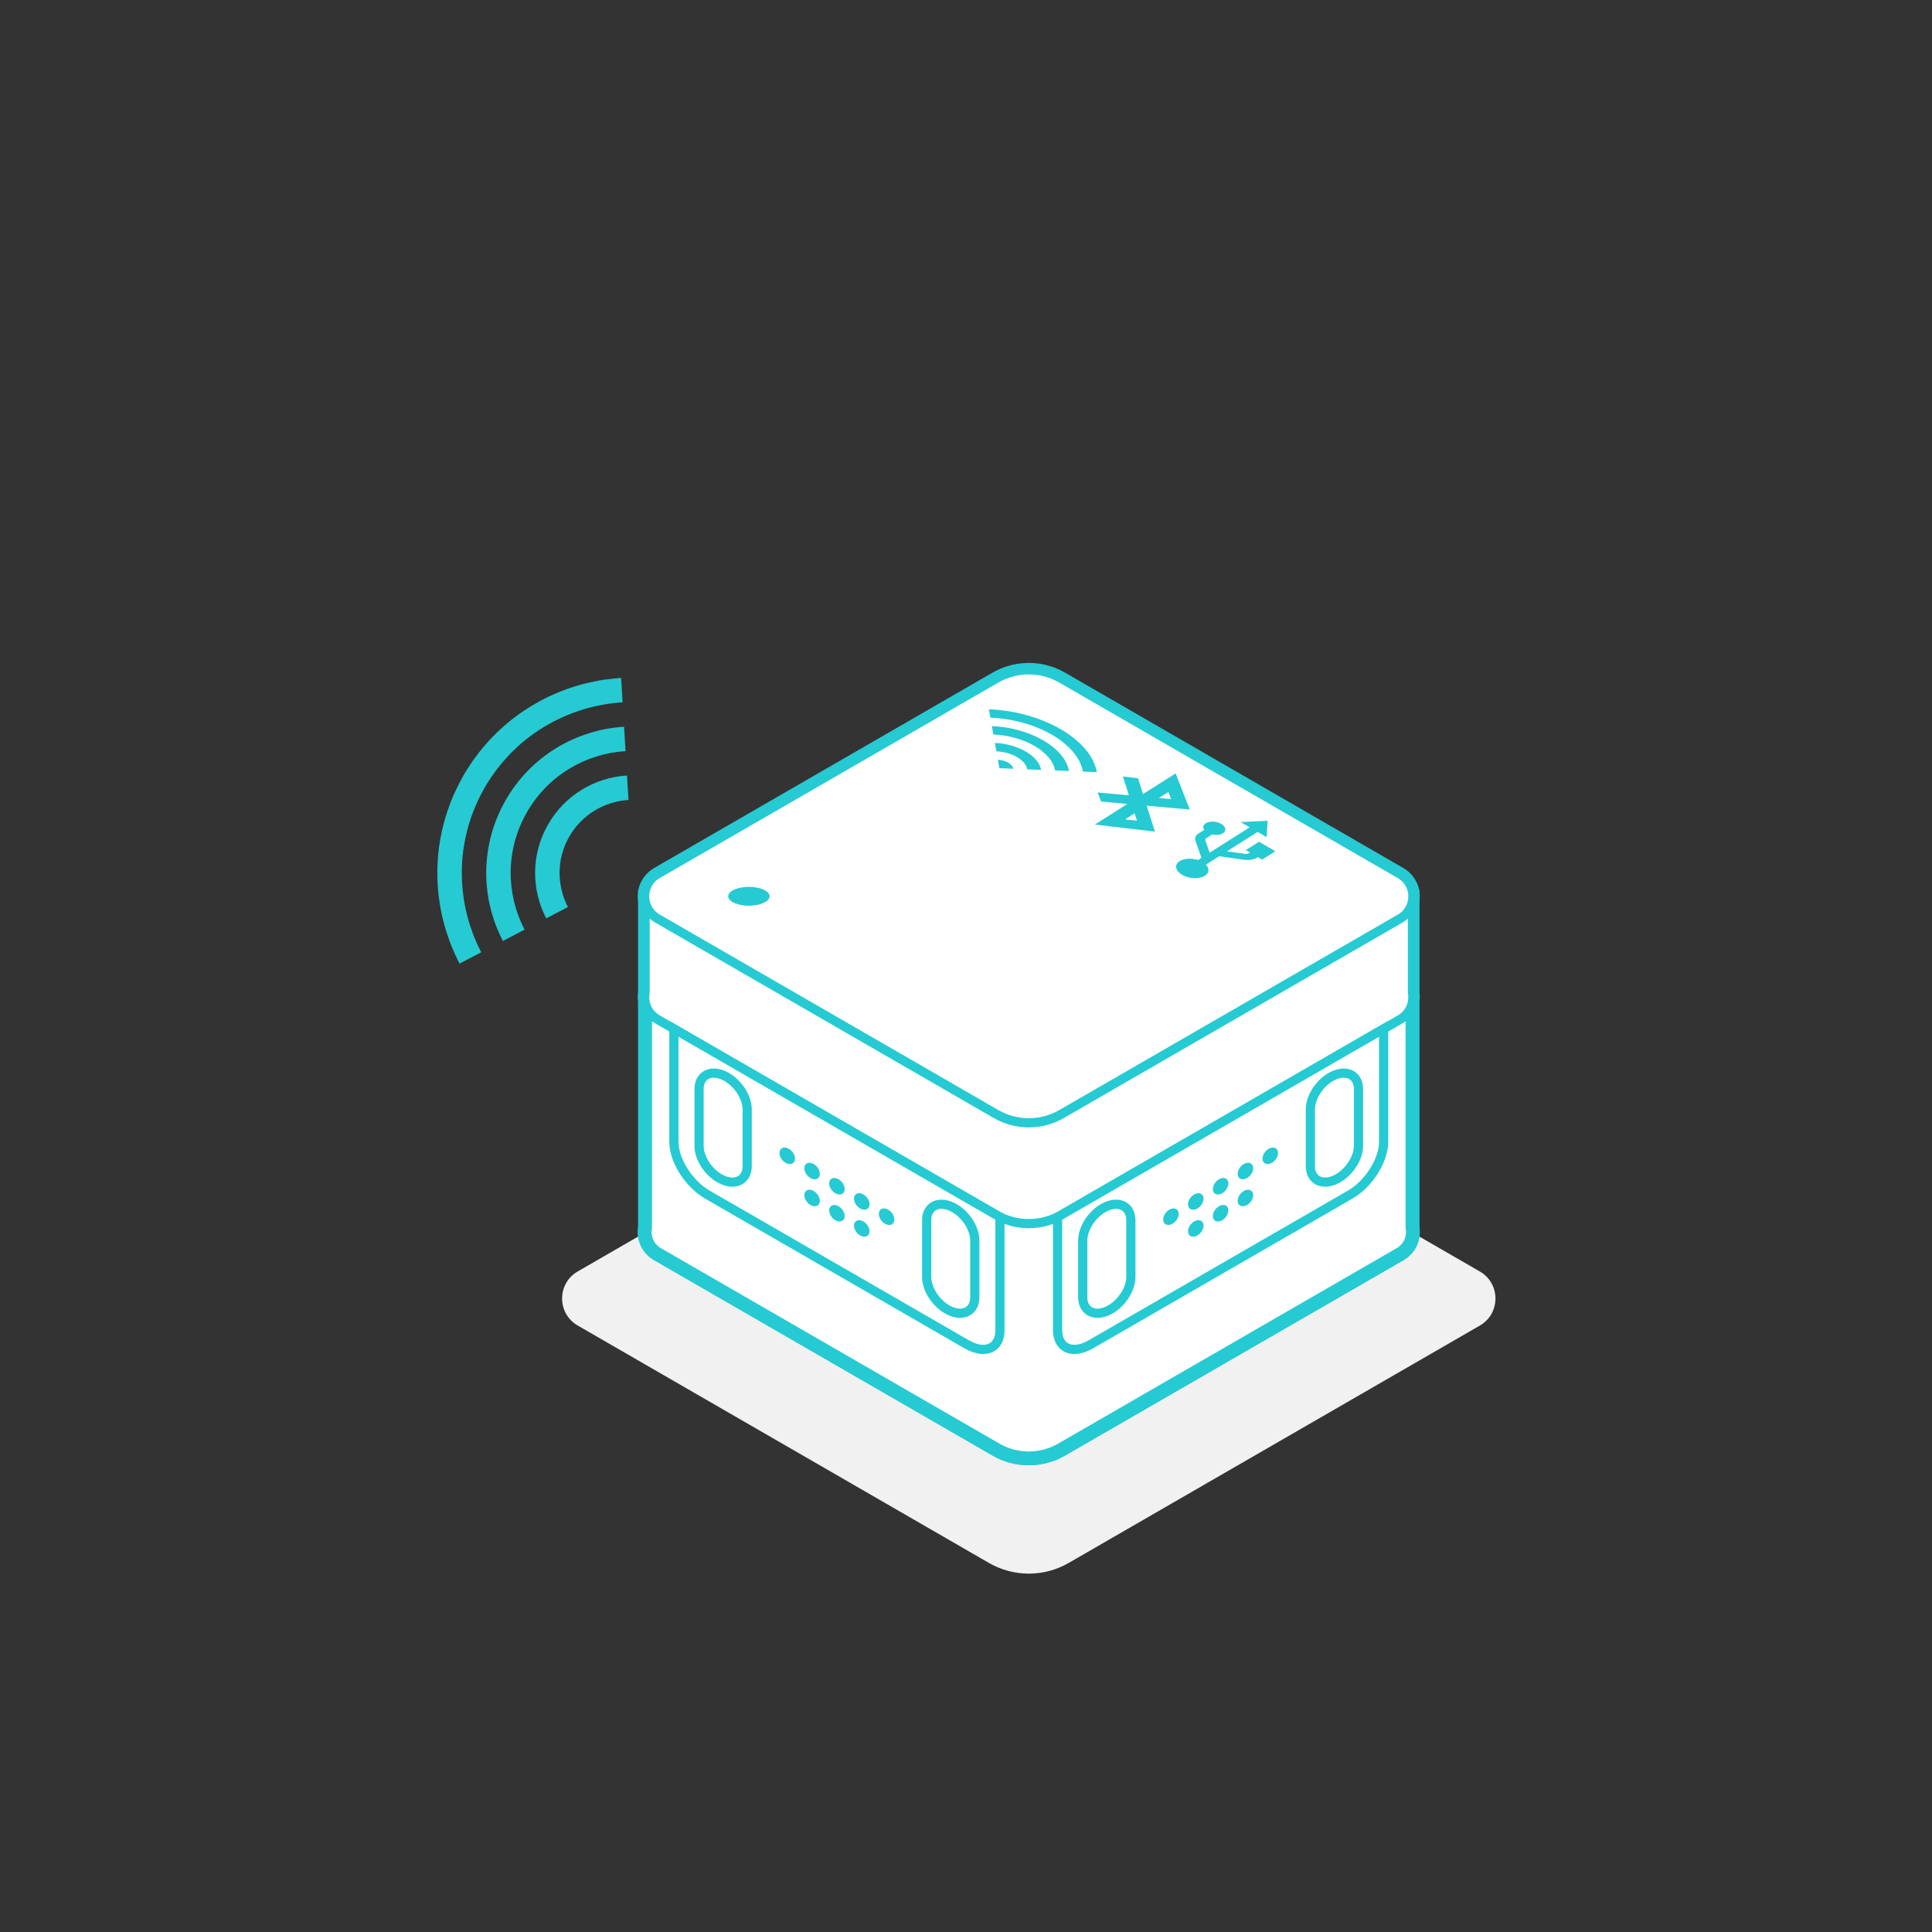 <?xml version="1.0" encoding="utf-8"?>
<!-- Generator: Adobe Illustrator 17.0.0, SVG Export Plug-In . SVG Version: 6.00 Build 0)  -->
<!DOCTYPE svg PUBLIC "-//W3C//DTD SVG 1.1//EN" "http://www.w3.org/Graphics/SVG/1.1/DTD/svg11.dtd">
<svg version="1.1" id="Layer_1" xmlns="http://www.w3.org/2000/svg" xmlns:xlink="http://www.w3.org/1999/xlink" x="0px" y="0px"
	 width="210px" height="210px" viewBox="0 0 210 210" enable-background="new 0 0 210 210" xml:space="preserve">
<rect x="0" y="0" width="210" height="210" fill="#333333" stroke="none"/>
<rect x="0.044" opacity="0" fill="#FFFFFF" width="210" height="210"/>
<g>
	<g>
		<path fill="#F1F1F1" d="M107.493,112.395l-44.699,25.807c-2.261,1.306-2.261,4.569,0,5.875l44.7,25.808
			c2.682,1.548,5.986,1.548,8.668,0l44.691-25.802c2.261-1.305,2.261-4.569,0.001-5.875l-44.691-25.812
			C113.48,110.846,110.175,110.846,107.493,112.395z"/>
		<path fill="none" stroke="#26CAD3" stroke-width="1.5" stroke-miterlimit="10" d="M153.528,107.886v-9.953
			c0.097-0.539,0.038-1.101-0.18-1.61c-0.01-0.024-0.022-0.046-0.033-0.07c-0.044-0.095-0.092-0.187-0.147-0.277
			c-0.021-0.035-0.043-0.068-0.066-0.102c-0.052-0.077-0.108-0.151-0.168-0.224c-0.029-0.035-0.058-0.071-0.09-0.105
			c-0.065-0.07-0.135-0.136-0.208-0.2c-0.033-0.029-0.063-0.06-0.098-0.088c-0.109-0.087-0.225-0.169-0.351-0.242
			c-0.002-0.001-0.003-0.002-0.005-0.003l-36.788-21.248c-0.828-0.478-1.728-0.777-2.646-0.897c-0.306-0.04-0.614-0.06-0.922-0.06
			c-0.019,0-0.037,0.003-0.056,0.004c-1.213,0.009-2.425,0.325-3.512,0.952l-6.034,3.484l-30.761,17.76
			c-0.128,0.074-0.246,0.157-0.356,0.246c-0.034,0.027-0.064,0.057-0.096,0.085c-0.074,0.065-0.145,0.131-0.211,0.202
			c-0.031,0.034-0.06,0.069-0.089,0.104c-0.061,0.073-0.117,0.147-0.169,0.225c-0.022,0.033-0.044,0.067-0.065,0.101
			c-0.055,0.09-0.104,0.183-0.147,0.277c-0.011,0.023-0.023,0.046-0.033,0.069c-0.218,0.509-0.277,1.07-0.18,1.61v9.956
			c-0.057,0.32-0.053,0.648,0,0.969V133.4c-0.196,1.093,0.249,2.286,1.346,2.919l36.795,21.244c2.208,1.275,4.928,1.275,7.135,0
			l36.788-21.239c1.097-0.634,1.542-1.827,1.346-2.92v-24.546C153.581,108.536,153.586,108.207,153.528,107.886z"/>
		<path fill="#FFFFFF" stroke="#26CAD3" stroke-width="1.5" stroke-miterlimit="10" d="M153.528,133.404V97.427h-83.41V133.4
			c-0.196,1.093,0.249,2.286,1.346,2.919l36.795,21.244c2.208,1.275,4.928,1.275,7.135,0l36.788-21.239
			C153.28,135.69,153.725,134.497,153.528,133.404z"/>
		<path fill="#FFFFFF" stroke="#26CAD3" stroke-miterlimit="10" d="M153.528,97.933c0.197-1.093-0.248-2.286-1.345-2.92
			l-36.788-21.248c-2.208-1.275-4.928-1.275-7.136-0.001L71.464,95.008c-1.097,0.633-1.542,1.826-1.346,2.92v9.954
			c-0.197,1.093,0.248,2.286,1.346,2.92l36.795,21.244c2.208,1.275,4.928,1.275,7.135,0l36.788-21.239
			c1.097-0.634,1.543-1.827,1.346-2.92V97.933z"/>
		<polygon fill="#FFFFFF" stroke="#26CAD3" stroke-miterlimit="10" points="70.118,97.417 70.118,97.427 111.823,121.505 
			153.528,97.427 153.528,97.417 111.823,73.339 		"/>
		<path fill="#FFFFFF" stroke="#26CAD3" stroke-miterlimit="10" d="M73.251,111.829v12.3c0,1.991,1.629,4.56,3.62,5.709
			l28.199,16.281c1.991,1.149,3.62,0.461,3.62-1.53v-12.3L73.251,111.829z"/>
		<g>
			<path fill="#FFFFFF" stroke="#26CAD3" stroke-miterlimit="10" d="M103.342,142.523L103.342,142.523
				c-1.438-0.608-2.615-2.282-2.615-3.72v-6.175c0-1.438,1.177-2.117,2.615-1.51h0c1.438,0.608,2.615,2.282,2.615,3.72v6.175
				C105.956,142.452,104.78,143.131,103.342,142.523z"/>
			<path fill="#FFFFFF" stroke="#26CAD3" stroke-miterlimit="10" d="M78.599,128.271L78.599,128.271
				c-1.438-0.608-2.615-2.282-2.615-3.72v-6.175c0-1.438,1.177-2.117,2.615-1.51l0,0c1.438,0.608,2.615,2.282,2.615,3.72v6.175
				C81.213,128.199,80.037,128.878,78.599,128.271z"/>
		</g>
		<g>
			<path fill="#26CAD3" d="M97.214,132.557c0,0.467-0.378,0.708-0.845,0.538c-0.467-0.17-0.845-0.686-0.845-1.153
				s0.378-0.708,0.845-0.538C96.835,131.574,97.214,132.09,97.214,132.557z"/>
			<path fill="#26CAD3" d="M94.515,130.902c0,0.467-0.378,0.708-0.845,0.538c-0.467-0.17-0.845-0.686-0.845-1.153
				s0.378-0.708,0.845-0.538C94.136,129.919,94.515,130.436,94.515,130.902z"/>
			<path fill="#26CAD3" d="M91.816,129.248c0,0.467-0.378,0.708-0.845,0.538c-0.467-0.17-0.845-0.686-0.845-1.153
				s0.378-0.708,0.845-0.538C91.437,128.265,91.816,128.781,91.816,129.248z"/>
			<path fill="#26CAD3" d="M89.116,127.594c0,0.467-0.378,0.708-0.845,0.538c-0.467-0.17-0.845-0.686-0.845-1.153
				c0-0.467,0.378-0.708,0.845-0.538C88.738,126.611,89.116,127.127,89.116,127.594z"/>
			<path fill="#26CAD3" d="M86.417,125.94c0,0.467-0.378,0.708-0.845,0.538s-0.845-0.686-0.845-1.153
				c0-0.467,0.378-0.708,0.845-0.538S86.417,125.473,86.417,125.94z"/>
			<path fill="#26CAD3" d="M94.515,133.834c0,0.467-0.378,0.708-0.845,0.538c-0.467-0.17-0.845-0.686-0.845-1.153
				s0.378-0.708,0.845-0.538C94.136,132.851,94.515,133.367,94.515,133.834z"/>
			<path fill="#26CAD3" d="M91.816,132.179c0,0.467-0.378,0.708-0.845,0.538c-0.467-0.17-0.845-0.686-0.845-1.153
				s0.378-0.708,0.845-0.538C91.437,131.196,91.816,131.713,91.816,132.179z"/>
			<path fill="#26CAD3" d="M89.116,130.525c0,0.467-0.378,0.708-0.845,0.538c-0.467-0.17-0.845-0.686-0.845-1.153
				c0-0.467,0.378-0.708,0.845-0.538C88.738,129.542,89.116,130.058,89.116,130.525z"/>
		</g>
		<path fill="#FFFFFF" stroke="#26CAD3" stroke-miterlimit="10" d="M150.395,111.829v12.3c0,1.991-1.629,4.56-3.62,5.709
			l-28.199,16.281c-1.991,1.149-3.62,0.461-3.62-1.53v-12.3L150.395,111.829z"/>
		<g>
			<path fill="#FFFFFF" stroke="#26CAD3" stroke-miterlimit="10" d="M120.304,142.523L120.304,142.523
				c1.438-0.608,2.615-2.282,2.615-3.72v-6.175c0-1.438-1.177-2.117-2.615-1.51l0,0c-1.438,0.608-2.615,2.282-2.615,3.72v6.175
				C117.689,142.452,118.866,143.131,120.304,142.523z"/>
			<path fill="#FFFFFF" stroke="#26CAD3" stroke-miterlimit="10" d="M145.047,128.271L145.047,128.271
				c1.438-0.608,2.615-2.282,2.615-3.72v-6.175c0-1.438-1.177-2.117-2.615-1.51v0c-1.438,0.608-2.615,2.282-2.615,3.72v6.175
				C142.432,128.199,143.609,128.878,145.047,128.271z"/>
		</g>
		<g>
			<path fill="#26CAD3" d="M126.432,132.557c0,0.467,0.378,0.708,0.845,0.538c0.467-0.17,0.845-0.686,0.845-1.153
				s-0.378-0.708-0.845-0.538C126.811,131.574,126.432,132.09,126.432,132.557z"/>
			<path fill="#26CAD3" d="M129.131,130.902c0,0.467,0.378,0.708,0.845,0.538s0.845-0.686,0.845-1.153s-0.378-0.708-0.845-0.538
				S129.131,130.436,129.131,130.902z"/>
			<path fill="#26CAD3" d="M131.83,129.248c0,0.467,0.378,0.708,0.845,0.538s0.845-0.686,0.845-1.153s-0.378-0.708-0.845-0.538
				C132.209,128.265,131.83,128.781,131.83,129.248z"/>
			<path fill="#26CAD3" d="M134.529,127.594c0,0.467,0.378,0.708,0.845,0.538s0.845-0.686,0.845-1.153
				c0-0.467-0.378-0.708-0.845-0.538S134.529,127.127,134.529,127.594z"/>
			<path fill="#26CAD3" d="M137.228,125.94c0,0.467,0.378,0.708,0.845,0.538c0.467-0.17,0.845-0.686,0.845-1.153
				c0-0.467-0.378-0.708-0.845-0.538C137.607,124.957,137.228,125.473,137.228,125.94z"/>
			<path fill="#26CAD3" d="M129.131,133.834c0,0.467,0.378,0.708,0.845,0.538s0.845-0.686,0.845-1.153s-0.378-0.708-0.845-0.538
				S129.131,133.367,129.131,133.834z"/>
			<path fill="#26CAD3" d="M131.83,132.179c0,0.467,0.378,0.708,0.845,0.538s0.845-0.686,0.845-1.153s-0.378-0.708-0.845-0.538
				S131.83,131.713,131.83,132.179z"/>
			<path fill="#26CAD3" d="M134.529,130.525c0,0.467,0.378,0.708,0.845,0.538s0.845-0.686,0.845-1.153
				c0-0.467-0.378-0.708-0.845-0.538S134.529,130.058,134.529,130.525z"/>
		</g>
		<path fill="#FFFFFF" stroke="#26CAD3" stroke-miterlimit="10" d="M108.258,73.765L71.464,95.008c-1.861,1.075-1.861,3.761,0,4.836
			l36.796,21.244c2.208,1.275,4.927,1.275,7.135,0l36.788-21.239c1.861-1.075,1.861-3.761,0-4.836l-36.788-21.248
			C113.187,72.49,110.466,72.49,108.258,73.765z"/>
		<ellipse fill="#26CAD3" cx="81.404" cy="97.422" rx="2.249" ry="1.025"/>
		<g>
			<g>
				<path fill="#26CAD3" d="M108.302,81.669c-0.054-0.305-0.109-0.61-0.163-0.915c2.508,0.101,4.76,1.411,5.031,2.928
					c-0.505-0.02-1.009-0.041-1.514-0.061C111.476,82.61,109.974,81.736,108.302,81.669z"/>
				<path fill="#26CAD3" d="M108.466,82.584c0.054,0.305,0.109,0.61,0.163,0.915c0.505,0.02,1.009,0.041,1.514,0.061
					C110.052,83.055,109.302,82.618,108.466,82.584z"/>
				<path fill="#26CAD3" d="M116.197,83.803c-0.504-0.02-1.008-0.04-1.513-0.061c-0.361-2.021-3.365-3.769-6.708-3.904
					c-0.054-0.305-0.109-0.61-0.164-0.915C111.991,79.092,115.745,81.277,116.197,83.803z"/>
				<path fill="#26CAD3" d="M117.71,83.865c0.504,0.02,1.009,0.04,1.513,0.061c-0.632-3.538-5.888-6.597-11.739-6.832
					c0.054,0.305,0.109,0.61,0.164,0.915C112.663,78.21,117.168,80.832,117.71,83.865z"/>
			</g>
			<path fill="#26CAD3" d="M129.323,87.997l-1.536-3.93l-3.545,2.243l-0.542-1.716l-1.641-0.193l0.647,2.047l-3.397-0.307
				l0.386,0.987l2.849,0.257l-3.545,2.243l6.535,0.767l-0.892-2.821L129.323,87.997z M126.994,86.086l0.304,0.777l-1.34-0.121
				L126.994,86.086z M123.581,89.214l-1.291-0.152l1.036-0.656L123.581,89.214z"/>
			<path fill="#26CAD3" d="M138.622,92.53l-1.776-1.034l-1.43,0.905l0.452,0.263c-0.03,0.019-0.06,0.038-0.09,0.057
				c-0.145,0.092-0.294,0.115-0.525,0.082c-0.629-0.09-1.258-0.18-1.887-0.27l3.332-2.108l0.98,0.57l0.108-1.781l-2.928,0.14
				l0.98,0.57l-4.353,2.754c-0.154-0.43-0.307-0.859-0.461-1.288c-0.046-0.128-0.01-0.214,0.123-0.299
				c0.204-0.129,0.408-0.258,0.612-0.387c0.448,0.098,0.926,0.046,1.208-0.16c0.385-0.28,0.259-0.739-0.282-1.024
				c-0.54-0.284-1.29-0.288-1.675-0.007c-0.256,0.187-0.285,0.452-0.117,0.693c-0.202,0.128-0.405,0.256-0.607,0.384
				c-0.329,0.208-0.455,0.513-0.342,0.828c0.217,0.607,0.434,1.215,0.651,1.822l-0.384,0.243c-0.297-0.097-0.627-0.152-0.96-0.147
				c-0.951,0.014-1.568,0.499-1.376,1.084c0.191,0.584,1.117,1.046,2.068,1.032c0.951-0.014,1.567-0.499,1.377-1.084
				c-0.045-0.136-0.131-0.266-0.247-0.385l1.446-0.915c0.888,0.127,1.775,0.254,2.663,0.38c0.561,0.08,1.105-0.005,1.458-0.228
				c0.03-0.019,0.06-0.038,0.09-0.057l0.464,0.27L138.622,92.53z"/>
		</g>
	</g>
	<g>
		<path fill="#26CAD3" d="M49.856,85.26c-0.032,0.057-0.057,0.109-0.083,0.166c-0.289,0.571-0.55,1.149-0.774,1.735
			c-0.013,0.031-0.025,0.06-0.037,0.089c-0.234,0.612-0.44,1.228-0.621,1.848c-0.005,0.032-0.014,0.064-0.024,0.094
			c-0.17,0.612-0.312,1.226-0.429,1.843c-0.014,0.072-0.026,0.144-0.037,0.216c-0.048,0.286-0.094,0.573-0.133,0.858
			c-0.012,0.086-0.021,0.171-0.03,0.258c-0.023,0.199-0.046,0.401-0.066,0.598c-0.008,0.133-0.024,0.263-0.031,0.394
			c-0.019,0.236-0.034,0.471-0.038,0.711c-0.008,0.167-0.01,0.338-0.013,0.505c-0.004,0.105,0,0.209-0.002,0.315
			c-0.002,0.335,0.009,0.67,0.023,1.008c0.004,0.049,0.006,0.1,0.005,0.148c0.012,0.201,0.028,0.405,0.042,0.604
			c0.005,0.038,0.004,0.072,0.009,0.11c0.034,0.366,0.076,0.733,0.129,1.098c0.011,0.068,0.02,0.13,0.028,0.195
			c0.058,0.37,0.122,0.739,0.199,1.108c0.005,0.03,0.009,0.062,0.016,0.093c0.041,0.193,0.085,0.383,0.129,0.574
			c0.019,0.077,0.039,0.152,0.059,0.227c0.044,0.175,0.083,0.355,0.133,0.531c0.037,0.132,0.081,0.259,0.12,0.387
			c0.03,0.105,0.062,0.207,0.093,0.309c0.091,0.289,0.188,0.576,0.292,0.857c0.032,0.097,0.066,0.195,0.106,0.294
			c0.065,0.174,0.134,0.347,0.201,0.517c0.069,0.166,0.141,0.331,0.213,0.495c0.088,0.199,0.176,0.394,0.269,0.591
			c0.058,0.119,0.115,0.238,0.175,0.357c0.056,0.114,0.112,0.236,0.172,0.348l0.003-0.001l0.131-0.069l2.219-1.161l0.001-0.002
			c-0.344-0.662-0.648-1.344-0.908-2.04c-0.012-0.034-0.027-0.071-0.039-0.104c-0.112-0.31-0.219-0.623-0.319-0.94
			c-0.015-0.049-0.028-0.096-0.045-0.146c-0.096-0.32-0.183-0.639-0.263-0.963c-0.009-0.031-0.015-0.06-0.02-0.09
			c-0.263-1.09-0.428-2.204-0.489-3.326c0-0.016,0.001-0.033-0.002-0.052c-0.017-0.341-0.023-0.686-0.024-1.031
			c0.001-0.05-0.003-0.097,0.001-0.144c0.002-0.335,0.017-0.669,0.039-1.004c0.001-0.034,0.001-0.069,0.006-0.101
			c0.027-0.371,0.062-0.741,0.111-1.111c0.002-0.02,0.006-0.041,0.008-0.062c0.047-0.319,0.098-0.64,0.159-0.957
			c0.023-0.116,0.045-0.234,0.072-0.352c0.047-0.226,0.103-0.453,0.156-0.678c0.034-0.13,0.064-0.263,0.104-0.39
			c0.063-0.254,0.14-0.501,0.218-0.749c0.036-0.111,0.072-0.222,0.108-0.332c0.1-0.296,0.213-0.589,0.326-0.885
			c0.05-0.119,0.098-0.237,0.148-0.356c0.094-0.221,0.193-0.444,0.296-0.665c0.053-0.109,0.105-0.221,0.155-0.33
			c0.157-0.309,0.314-0.617,0.486-0.922c0.011-0.019,0.024-0.042,0.035-0.062c0.172-0.304,0.355-0.597,0.537-0.887
			c0.07-0.103,0.138-0.204,0.205-0.306c0.136-0.2,0.273-0.397,0.415-0.592c0.077-0.105,0.155-0.211,0.232-0.315
			c0.189-0.247,0.383-0.488,0.578-0.723c0.081-0.096,0.167-0.185,0.248-0.28c0.171-0.192,0.337-0.384,0.513-0.568
			c0.096-0.098,0.195-0.195,0.29-0.292c0.164-0.16,0.328-0.32,0.494-0.475c0.09-0.084,0.181-0.166,0.272-0.249
			c0.235-0.213,0.474-0.419,0.723-0.615c0.021-0.018,0.041-0.038,0.066-0.054c0.287-0.232,0.585-0.451,0.886-0.663
			c0.029-0.024,0.067-0.043,0.097-0.065c0.272-0.189,0.546-0.371,0.826-0.545c0.042-0.027,0.087-0.052,0.13-0.079
			c0.295-0.174,0.592-0.344,0.89-0.504c0.02-0.009,0.036-0.021,0.055-0.03c0.993-0.524,2.028-0.957,3.093-1.294
			c0.032-0.01,0.064-0.018,0.097-0.029c0.316-0.098,0.631-0.188,0.949-0.269c0.057-0.011,0.11-0.025,0.162-0.039
			c0.316-0.077,0.633-0.148,0.954-0.207c0.042-0.007,0.083-0.016,0.127-0.023c0.354-0.065,0.706-0.121,1.066-0.164
			c0.005-0.001,0.006-0.003,0.015-0.003c0.373-0.048,0.748-0.084,1.127-0.107l-0.156-2.648l0-0.004
			c-0.144,0.006-0.286,0.024-0.426,0.036c-0.117,0.009-0.225,0.019-0.338,0.03c-0.318,0.032-0.635,0.073-0.956,0.115
			c-0.079,0.01-0.156,0.019-0.23,0.032c-0.19,0.028-0.379,0.062-0.568,0.096c-0.09,0.017-0.179,0.037-0.271,0.053
			c-0.306,0.059-0.61,0.125-0.914,0.196c-0.104,0.026-0.204,0.052-0.308,0.08c-0.131,0.034-0.262,0.061-0.394,0.097
			c-0.173,0.049-0.341,0.106-0.517,0.156c-0.073,0.026-0.155,0.049-0.234,0.075c-0.184,0.057-0.37,0.118-0.553,0.18
			c-0.035,0.014-0.073,0.027-0.112,0.039c-0.347,0.125-0.693,0.254-1.028,0.396c-0.063,0.024-0.123,0.052-0.186,0.077
			c-0.341,0.144-0.672,0.297-1.002,0.454c-0.032,0.018-0.069,0.035-0.104,0.05c-0.18,0.09-0.361,0.181-0.538,0.272
			c-0.043,0.029-0.088,0.053-0.136,0.075c-0.297,0.162-0.588,0.328-0.872,0.501c-0.088,0.054-0.181,0.106-0.268,0.162
			c-0.142,0.089-0.286,0.178-0.427,0.274c-0.202,0.125-0.396,0.258-0.587,0.395c-0.11,0.077-0.212,0.154-0.323,0.231
			c-0.159,0.12-0.318,0.239-0.476,0.36c-0.07,0.053-0.142,0.108-0.21,0.163c-0.223,0.181-0.444,0.366-0.664,0.555
			c-0.055,0.047-0.112,0.095-0.168,0.146c-0.467,0.416-0.92,0.852-1.356,1.313c-0.021,0.026-0.043,0.049-0.07,0.073
			c-0.436,0.472-0.858,0.965-1.262,1.48c-0.02,0.028-0.039,0.053-0.058,0.08c-0.388,0.497-0.749,1.016-1.088,1.556
			c-0.036,0.052-0.07,0.103-0.1,0.157c-0.166,0.263-0.328,0.525-0.482,0.797C50.136,84.71,49.994,84.985,49.856,85.26z"/>
		<path fill="#26CAD3" d="M59.54,89.672c-1.839,3.252-1.774,7.062-0.167,10.148l2.36-1.229c-1.204-2.314-1.258-5.171,0.118-7.612
			c1.384-2.44,3.861-3.866,6.464-4.026l-0.162-2.657C64.681,84.509,61.381,86.417,59.54,89.672z"/>
		<path fill="#26CAD3" d="M54.917,87.057c-2.76,4.879-2.664,10.596-0.252,15.222l2.352-1.231c-2.007-3.854-2.088-8.62,0.213-12.687
			c2.3-4.066,6.425-6.45,10.763-6.717l-0.157-2.65C62.627,79.313,57.678,82.175,54.917,87.057z"/>
	</g>
</g>
</svg>

